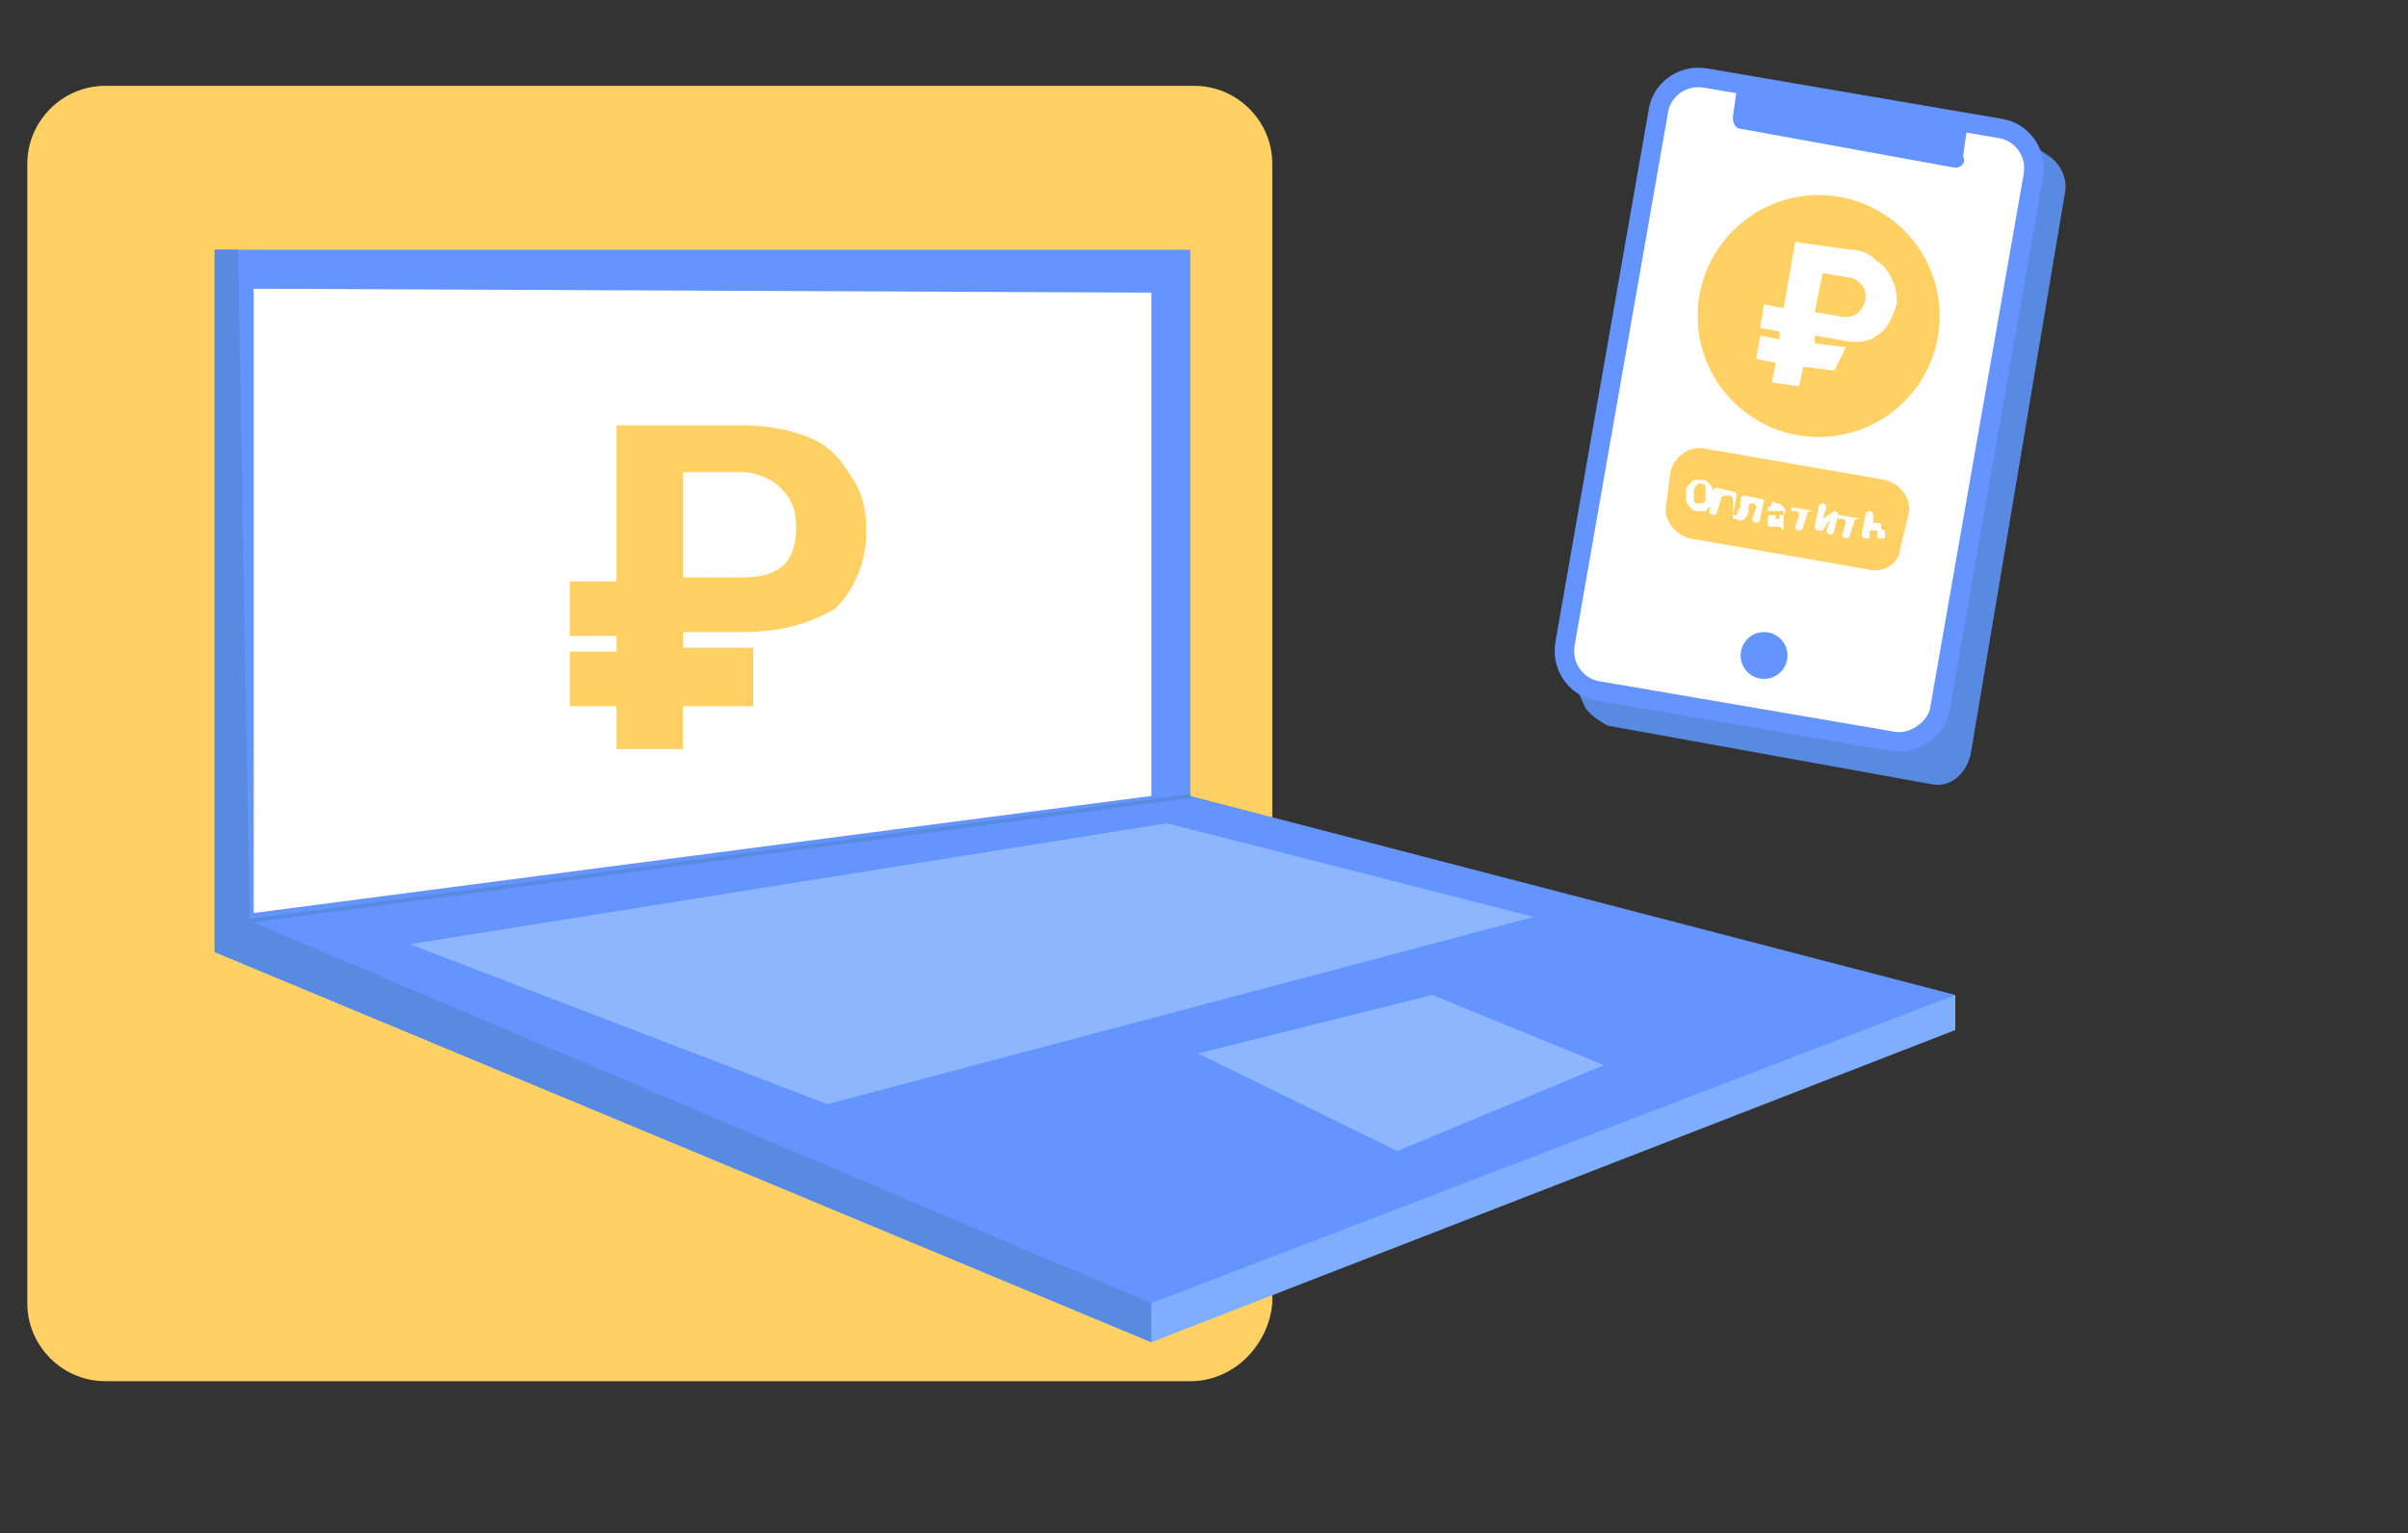 <?xml version="1.0" encoding="utf-8"?>
<!-- Generator: Adobe Illustrator 23.0.2, SVG Export Plug-In . SVG Version: 6.00 Build 0)  -->
<svg version="1.1" id="Layer_1" xmlns="http://www.w3.org/2000/svg" xmlns:xlink="http://www.w3.org/1999/xlink" x="0px" y="0px"
	 viewBox="0 0 61.7 39.3" style="enable-background:new 0 0 61.7 39.3;" xml:space="preserve">
<rect x="0" y="0" width="61.7" height="39.3" fill="#333333" stroke="none"/>
<style type="text/css">
	.st0{fill:#598AE2;}
	.st1{fill:#FFD164;}
	.st2{fill:#6394FF;}
	.st3{fill:#8DB6FF;}
	.st4{fill:#FFFFFF;}
	.st5{fill:#FFFFFF;stroke:#6394FF;stroke-width:0.5;stroke-miterlimit:10;}
	.st6{fill:#80AEFF;}
	.st7{fill:none;stroke:#598AE2;stroke-width:0.1;stroke-miterlimit:10;}
</style>
<path class="st0" d="M40.2,17.2l0.4,0.9c0.1,0.2,0.4,0.4,0.6,0.5l8.3,1.5c0.5,0.1,0.9-0.3,1-0.8l2.4-14.3c0.1-0.4-0.1-0.8-0.4-1
	l-0.3-0.2c-0.3-0.2-0.8-0.2-1,0.2L40.3,16.1C40.1,16.4,40,16.9,40.2,17.2z"/>
<path class="st1" d="M30.5,35.4H2.7c-1.1,0-2-0.9-2-2l0-29.2c0-1.1,0.9-2,2-2h27.9c1.1,0,2,0.9,2,2l0,29.2
	C32.5,34.5,31.6,35.4,30.5,35.4z"/>
<circle class="st1" cx="-16.2" cy="7" r="7.3"/>
<polygon class="st2" points="5.5,6.4 5.5,24.4 29.5,34.4 50.1,25.5 30.5,20.4 30.5,6.4 "/>
<polygon class="st3" points="36.7,25.5 30.7,27 35.8,29.5 41.1,27.3 "/>
<polygon class="st4" points="6.5,7.4 6.5,23.4 29.5,20.4 29.5,7.5 "/>
<g>
	<path class="st1" d="M19.3,18.1h-1.8v1.1h-1.7v-1.1h-1.2v-1.4h1.2v-0.4h-1.2v-1.4h1.2v-4H19c0.6,0,1.2,0.1,1.7,0.3s0.8,0.5,1.1,1
		c0.3,0.4,0.4,0.9,0.4,1.4c0,0.8-0.3,1.5-0.8,2C20.7,16,20,16.2,19,16.2h-1.5v0.4h1.8V18.1z M17.5,14.8h1.5c1,0,1.4-0.4,1.4-1.3
		c0-0.4-0.1-0.7-0.4-1c-0.2-0.2-0.6-0.4-1-0.4h-1.5V14.8z"/>
</g>
<path class="st5" d="M48.5,19l-7.6-1.3c-0.5-0.1-0.9-0.6-0.8-1.2l2.4-13.7c0.1-0.5,0.6-0.9,1.2-0.8l7.6,1.3c0.5,0.1,0.9,0.6,0.8,1.2
	l-2.4,13.7C49.6,18.7,49,19.1,48.5,19z"/>
<g>
	<circle class="st1" cx="46.6" cy="8.1" r="3.1"/>
	<g>
		<path class="st4" d="M47,9.5l-0.8-0.1l-0.1,0.5l-0.7-0.1l0.1-0.5l-0.5-0.1l0.1-0.6l0.5,0.1l0-0.2l-0.5-0.1l0.1-0.6l0.5,0.1
			l0.3-1.7l1.4,0.2c0.3,0,0.5,0.1,0.7,0.3c0.2,0.1,0.3,0.3,0.4,0.5c0.1,0.2,0.1,0.4,0.1,0.6c-0.1,0.3-0.2,0.6-0.5,0.8
			c-0.3,0.2-0.6,0.2-1,0.1l-0.6-0.1l0,0.2l0.8,0.1L47,9.5z M46.5,8l0.6,0.1c0.4,0.1,0.6-0.1,0.7-0.4c0-0.2,0-0.3-0.1-0.4
			c-0.1-0.1-0.2-0.2-0.4-0.2l-0.6-0.1L46.5,8z"/>
	</g>
</g>
<g>
	<path class="st1" d="M47.9,14.6l-4.6-0.8c-0.4-0.1-0.7-0.5-0.6-0.9l0.1-0.8c0.1-0.4,0.5-0.7,0.9-0.6l4.6,0.8
		c0.4,0.1,0.7,0.5,0.6,0.9L48.7,14C48.7,14.4,48.3,14.7,47.9,14.6z"/>
	<g>
		<path class="st4" d="M43.9,12.8c0,0.1,0,0.1-0.1,0.2s-0.1,0.1-0.1,0.1s-0.1,0-0.2,0c-0.1,0-0.1,0-0.2-0.1c0,0-0.1-0.1-0.1-0.2
			c0-0.1,0-0.1,0-0.2l0,0c0-0.1,0-0.1,0.1-0.2s0.1-0.1,0.1-0.1s0.1,0,0.2,0c0.1,0,0.1,0,0.2,0.1c0,0,0.1,0.1,0.1,0.2
			C43.9,12.6,43.9,12.6,43.9,12.8L43.9,12.8z M43.7,12.7c0-0.1,0-0.2,0-0.2c0-0.1-0.1-0.1-0.1-0.1c-0.1,0-0.1,0-0.1,0
			c0,0-0.1,0.1-0.1,0.2l0,0c0,0.1,0,0.2,0,0.2c0,0.1,0.1,0.1,0.1,0.1c0.1,0,0.1,0,0.1,0C43.7,12.9,43.7,12.8,43.7,12.7L43.7,12.7z"
			/>
		<path class="st4" d="M44.4,13.2L44.4,13.2C44.4,13.2,44.3,13.2,44.4,13.2l0-0.4c0,0,0-0.1-0.1-0.1l-0.1,0c0,0-0.1,0-0.1,0.1
			l-0.1,0.3c0,0,0,0.1-0.1,0.1l0,0c0,0-0.1,0-0.1-0.1l0.1-0.5c0,0,0-0.1,0.1-0.1l0.4,0.1c0,0,0.1,0,0.1,0.1L44.4,13.2
			C44.5,13.2,44.4,13.3,44.4,13.2z"/>
		<path class="st4" d="M45.2,12.8l-0.1,0.5c0,0,0,0.1-0.1,0.1l0,0c0,0-0.1,0-0.1-0.1l0.1-0.3c0,0,0-0.1-0.1-0.1l0,0
			c0,0-0.1,0-0.1,0.1l0,0.1c0,0.1-0.1,0.2-0.1,0.2c0,0-0.1,0.1-0.2,0l-0.1,0l0-0.1l0,0c0,0,0.1,0,0.1,0c0,0,0-0.1,0.1-0.2l0-0.2
			c0,0,0-0.1,0.1-0.1L45.2,12.8C45.2,12.8,45.2,12.8,45.2,12.8z"/>
		<path class="st4" d="M45.6,13.5C45.6,13.4,45.6,13.4,45.6,13.5c-0.1,0-0.1,0-0.2,0c-0.1,0-0.1,0-0.1-0.1c0,0,0-0.1,0-0.1
			c0-0.1,0-0.1,0.1-0.1c0.1,0,0.1,0,0.2,0l0.1,0l0,0c0,0,0-0.1,0-0.1c0,0,0,0-0.1,0c0,0-0.1,0-0.1,0c0,0,0,0,0,0l-0.2,0
			c0,0,0-0.1,0-0.1c0,0,0.1,0,0.1-0.1s0.1,0,0.1,0c0.1,0,0.1,0,0.2,0.1c0,0,0.1,0.1,0,0.2l0,0.3c0,0.1,0,0.1,0,0.1l0,0L45.6,13.5z
			 M45.5,13.3C45.5,13.3,45.5,13.3,45.5,13.3c0.1,0,0.1,0,0.1,0l0-0.1l-0.1,0C45.5,13.2,45.5,13.2,45.5,13.3L45.5,13.3
			C45.4,13.3,45.4,13.3,45.5,13.3C45.5,13.3,45.5,13.3,45.5,13.3z"/>
		<path class="st4" d="M46.5,13.1l-0.1,0c0,0-0.1,0-0.1,0.1l-0.1,0.3c0,0,0,0.1-0.1,0.1l0,0c0,0-0.1,0-0.1-0.1l0.1-0.3
			c0,0,0-0.1-0.1-0.1l-0.1,0l0-0.1l0.6,0.1L46.5,13.1z"/>
		<path class="st4" d="M47,13.1L47,13.1c0.1,0,0.1,0.1,0.1,0.1L47,13.6c0,0,0,0.1-0.1,0.1l0,0c0,0-0.1,0-0.1-0.1l0.1-0.3l-0.2,0.3
			c0,0,0,0-0.1,0l0,0c0,0-0.1,0-0.1-0.1l0.1-0.5c0,0,0-0.1,0.1-0.1l0,0c0,0,0.1,0,0.1,0.1l-0.1,0.3L47,13.1
			C46.9,13.1,47,13.1,47,13.1z"/>
		<path class="st4" d="M47.7,13.3l-0.1,0c0,0-0.1,0-0.1,0.1l-0.1,0.3c0,0,0,0.1-0.1,0.1l0,0c0,0-0.1,0-0.1-0.1l0.1-0.3
			c0,0,0-0.1-0.1-0.1l-0.1,0l0-0.1l0.6,0.1L47.7,13.3z"/>
		<path class="st4" d="M48,13.4l0.1,0c0.1,0,0.1,0,0.1,0.1s0.1,0.1,0.1,0.1s0,0.1,0,0.1c0,0.1,0,0.1-0.1,0.1s-0.1,0-0.2,0l-0.2,0
			c0,0-0.1,0-0.1-0.1l0.1-0.5c0,0,0-0.1,0.1-0.1l0,0c0,0,0.1,0,0.1,0.1L48,13.4z M47.9,13.6l0,0.2l0.1,0c0,0,0.1,0,0.1,0s0,0,0-0.1
			c0,0,0,0,0-0.1c0,0,0,0-0.1,0L47.9,13.6z"/>
	</g>
</g>
<circle class="st2" cx="45.2" cy="16.8" r="0.6"/>
<polygon class="st0" points="5.5,24.4 29.5,34.4 29.5,33.4 6.4,23.6 "/>
<polygon class="st6" points="29.5,33.4 29.5,34.4 50.1,26.4 50.1,25.5 "/>
<polygon class="st0" points="5.5,6.4 6.1,6.4 6.4,23.6 5.5,24.4 "/>
<line class="st7" x1="6.4" y1="23.6" x2="30.5" y2="20.4"/>
<polygon class="st3" points="29.9,21.1 10.5,24.2 21.2,28.3 39.3,23.5 "/>
<path class="st2" d="M50.1,4.3l-5.5-1c-0.1,0-0.2-0.1-0.2-0.3l0.1-0.7l5.9,1l-0.1,0.7C50.4,4.2,50.2,4.3,50.1,4.3z"/>
</svg>
